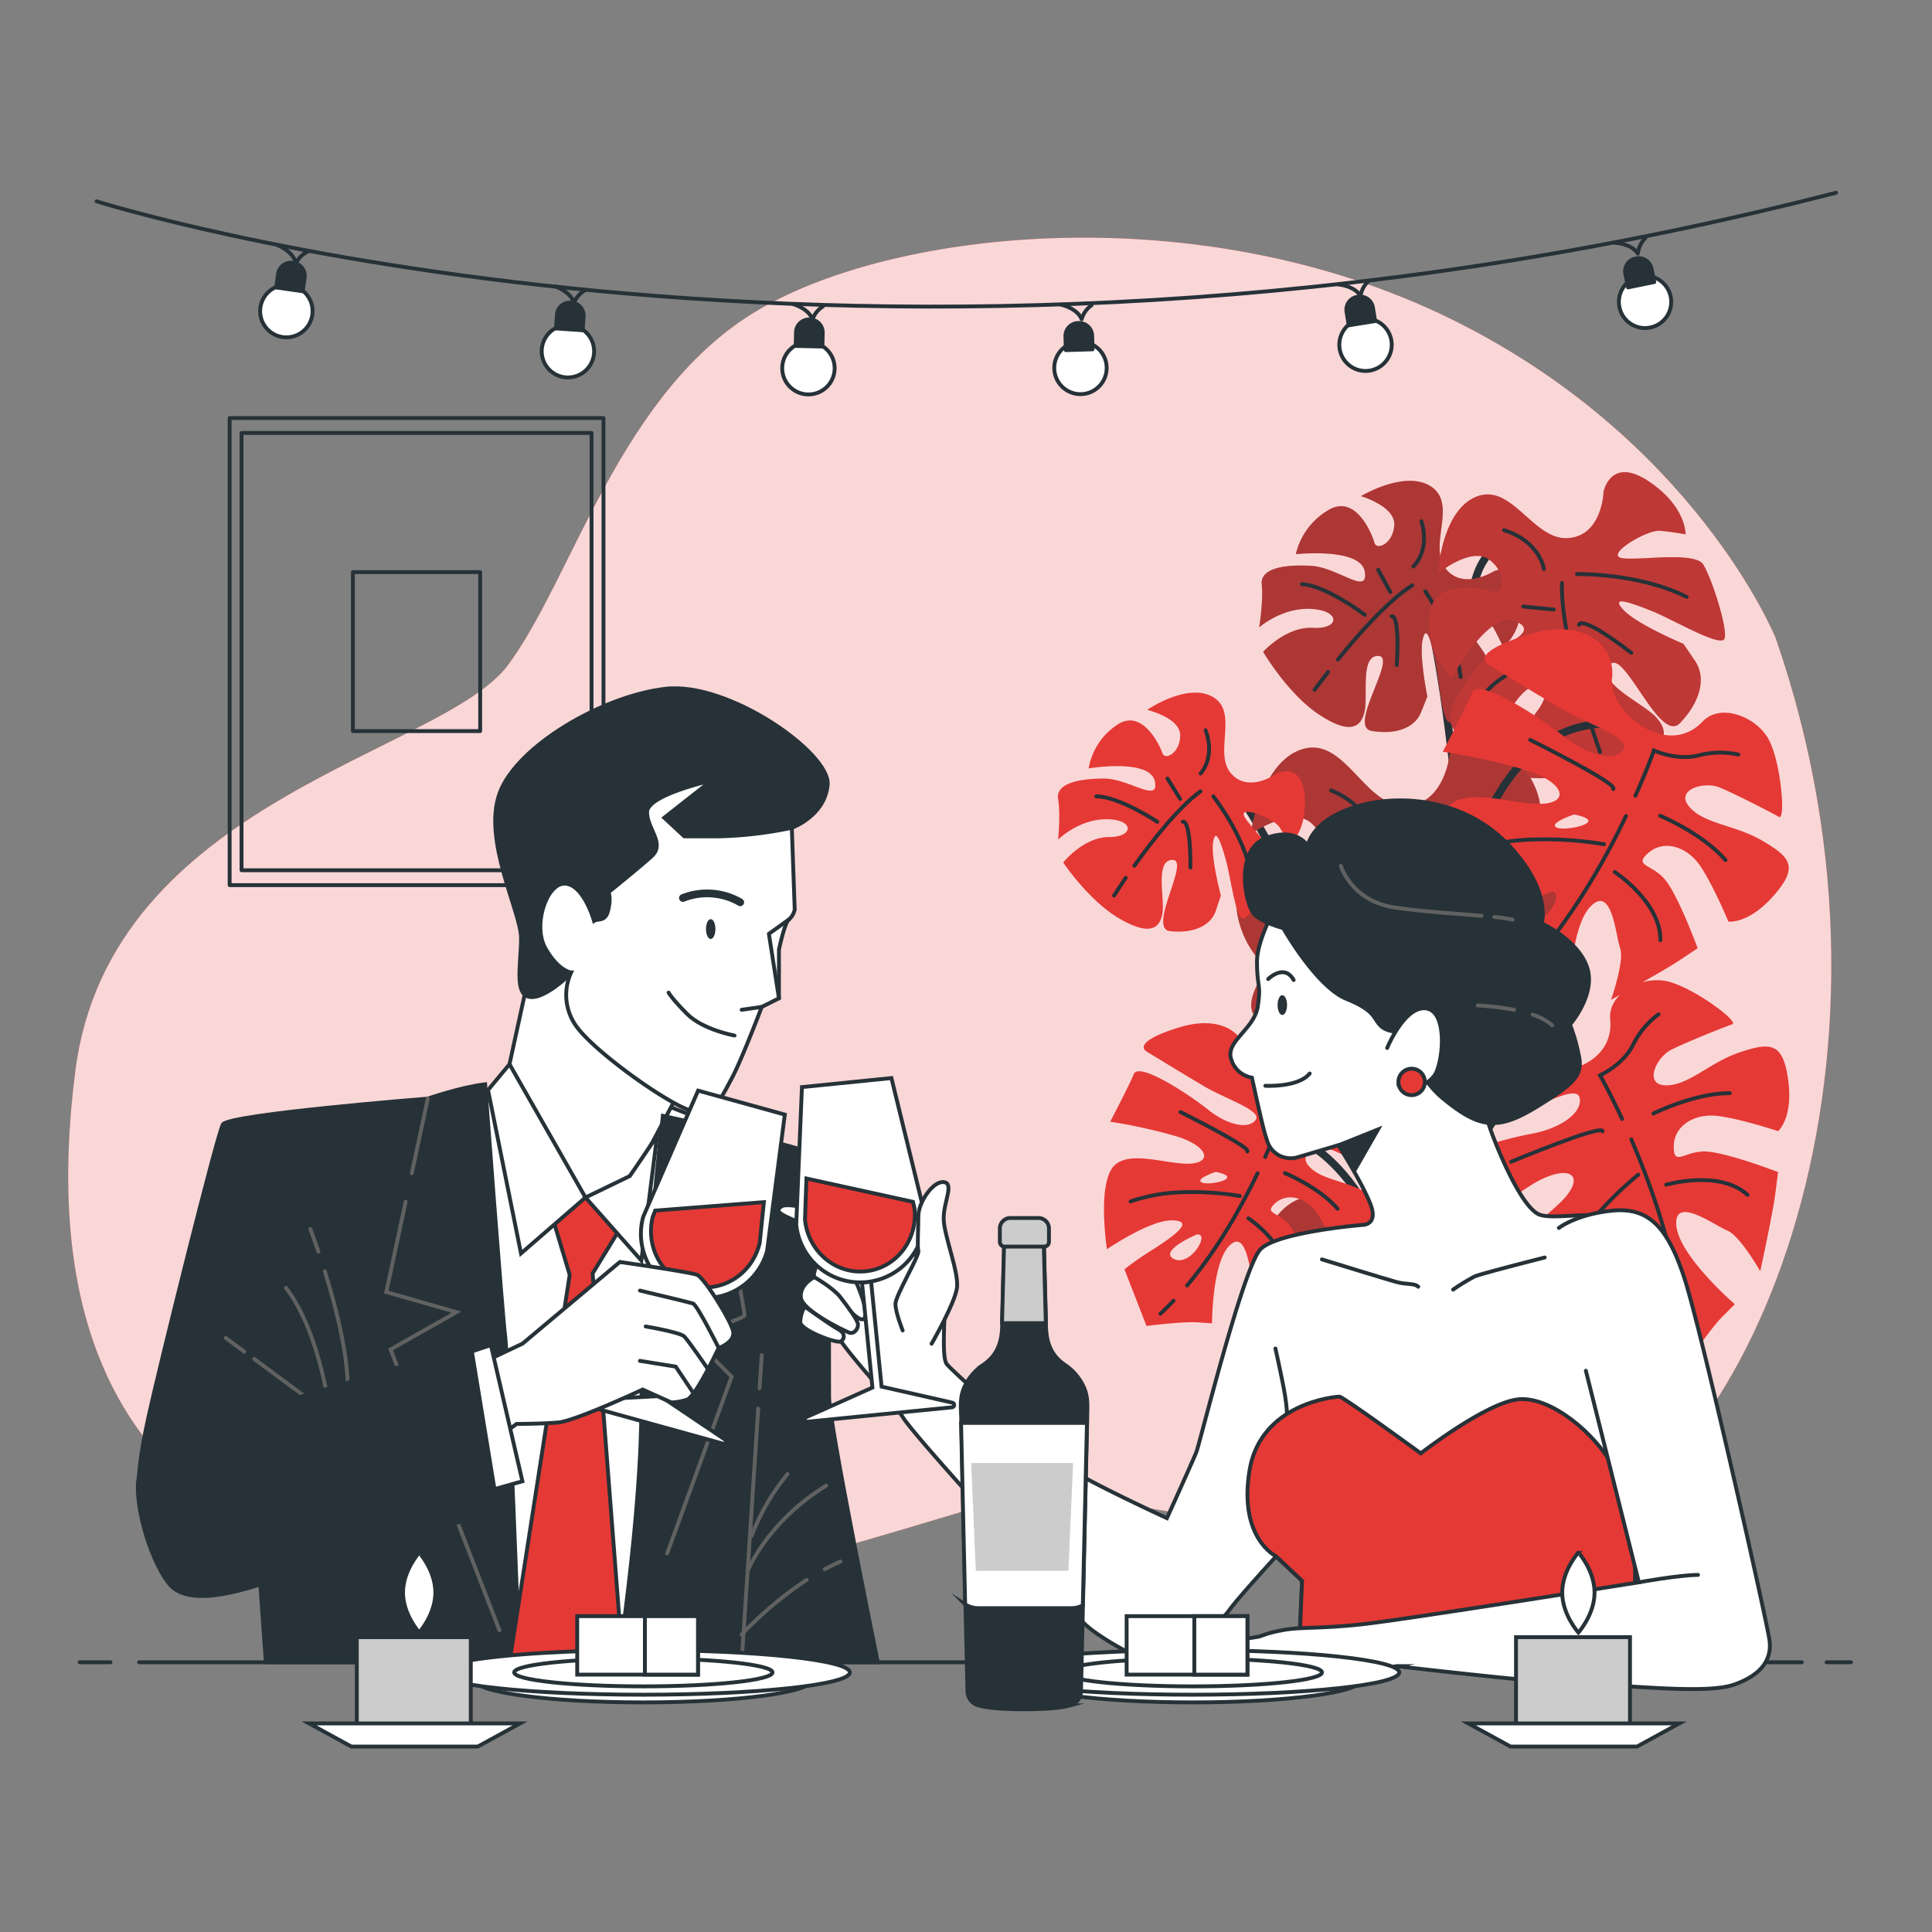 <svg xmlns="http://www.w3.org/2000/svg" viewBox="0 0 500 500"><rect x="0" y="0" width="500" height="500" fill="#808080" stroke="none"/><g id="freepik--background-simple--inject-210"><path d="M459.51,165.07s-21-52-85-83-142-23-178-2-48,69-65,92-103,35-112,105S34.18,390.33,92.34,406.7s113.17-2.63,157.17-15.63,100,21,151,8S498.54,277.34,459.51,165.07Z" style="fill:#E53935"></path><path d="M459.51,165.07s-21-52-85-83-142-23-178-2-48,69-65,92-103,35-112,105S34.18,390.33,92.34,406.7s113.17-2.63,157.17-15.63,100,21,151,8S498.54,277.34,459.51,165.07Z" style="fill:#fff;opacity:0.8"></path></g><g id="freepik--Plant--inject-210"><path d="M403.09,142.56S382.27,131,380.73,157.21s-5.4,224.87-5.4,224.87" style="fill:none;stroke:#263238;stroke-linecap:round;stroke-miterlimit:10;stroke-width:2px"></path><path d="M369.92,159.52s17,66,9.27,220.25" style="fill:none;stroke:#263238;stroke-linecap:round;stroke-miterlimit:10;stroke-width:2px"></path><path d="M386.6,147.84s-8,5.1-12.5-.74,3.07-16.54-3.63-21.11-18.25,2.41-18.25,2.41,8.9,2.61,8.62,7.47-4.58,6.69-5.15,4.57-4.81-12.82-12-8.37a17.89,17.89,0,0,0-8.33,11.35s16.82-1.8,17.84,4.53-6.9-1.1-13.84-1.51-13.27.61-12.82,4.82-.66,11.1-.66,11.1,5.88-5.22,13.52-4.77,7.35,5.31.4,4.9-12.9,6.2-12.9,6.2,6.33,10.82,14.37,16.17,10.94,3.43,11.88-.69-1.22-14.7,3.64-14.41-8.05,18.33-1.84,19.39,11.18-.73,12.82-4.82l1.63-4.08s-2.16-10.57-1.22-14.7,2.08.13,3.18,5.07,1.8,16.82,3.92,16.25,8.9-9.23,10.5-12.62-8.94-13.76-8.82-15.84,8.25,1.88,9.51,4a53.16,53.16,0,0,1,2.49,5s5.06-3.19,4.94-12.95S386.6,147.84,386.6,147.84Z" style="fill:#E53935"></path><path d="M386.6,147.84s-8,5.1-12.5-.74,3.07-16.54-3.63-21.11-18.25,2.41-18.25,2.41,8.9,2.61,8.62,7.47-4.58,6.69-5.15,4.57-4.81-12.82-12-8.37a17.89,17.89,0,0,0-8.33,11.35s16.82-1.8,17.84,4.53-6.9-1.1-13.84-1.51-13.27.61-12.82,4.82-.66,11.1-.66,11.1,5.88-5.22,13.52-4.77,7.35,5.31.4,4.9-12.9,6.2-12.9,6.2,6.33,10.82,14.37,16.17,10.94,3.43,11.88-.69-1.22-14.7,3.64-14.41-8.05,18.33-1.84,19.39,11.18-.73,12.82-4.82l1.63-4.08s-2.16-10.57-1.22-14.7,2.08.13,3.18,5.07,1.8,16.82,3.92,16.25,8.9-9.23,10.5-12.62-8.94-13.76-8.82-15.84,8.25,1.88,9.51,4a53.16,53.16,0,0,1,2.49,5s5.06-3.19,4.94-12.95S386.6,147.84,386.6,147.84Z" style="fill:#263238;opacity:0.3"></path><path d="M346.23,170.72c5.19-6.42,12.85-15.11,19.26-19.25" style="fill:none;stroke:#263238;stroke-linecap:round;stroke-miterlimit:10"></path><path d="M340.21,178.53s1.33-1.85,3.5-4.63" style="fill:none;stroke:#263238;stroke-linecap:round;stroke-miterlimit:10"></path><path d="M368.88,153.06s7.71,10.9,9.14,22.13" style="fill:none;stroke:#263238;stroke-linecap:round;stroke-miterlimit:10"></path><path d="M360.14,159.51s2.16-1.27,1.34,12.61" style="fill:none;stroke:#263238;stroke-linecap:round;stroke-miterlimit:10"></path><path d="M365.78,146.61s4.41-3.92,2.08-11.72" style="fill:none;stroke:#263238;stroke-linecap:round;stroke-miterlimit:10"></path><line x1="359.81" y1="153.22" x2="356.67" y2="147.46" style="fill:none;stroke:#263238;stroke-linecap:round;stroke-miterlimit:10"></line><path d="M353.2,159.1s-10-7.56-16.25-7.92" style="fill:none;stroke:#263238;stroke-linecap:round;stroke-miterlimit:10"></path><path d="M415,127.26s-.32,11.45-9.26,12-14.46-14.34-23.6-10.75-10,19.91-10,19.91,8.69-7.13,13.36-3.53,3.58,9.14,1.07,8.27-16.12-3.92-16.59,6.35a21.66,21.66,0,0,0,5.68,16.08s9.67-18.07,16.7-14.78-5.81,6.16-10.95,12.83-8.43,13.7-3.91,16.12S388.11,198,388.11,198s-1.23-9.44,4.43-16.78,10.32-3.74,5.18,2.93-2.58,17.15-2.58,17.15,15.15,1,26-3.37,10.9-8.61,7.41-12.36-15.55-8.8-11.95-13.47,12.87,20.55,18.16,15.06,6.89-11.7,3.92-16.12l-3-4.41s-12.06-5.05-15.54-8.8,1.54-2,7.23.26,18.07,9.67,18.94,7.16-3.16-15.2-5.47-19.11-19.87-.43-21.87-2,7.5-7,10.53-6.77a65.73,65.73,0,0,1,6.72.93s.27-7.23-9.58-13.77S415,127.26,415,127.26Z" style="fill:#E53935"></path><path d="M415,127.26s-.32,11.45-9.26,12-14.46-14.34-23.6-10.75-10,19.91-10,19.91,8.69-7.13,13.36-3.53,3.58,9.14,1.07,8.27-16.12-3.92-16.59,6.35a21.66,21.66,0,0,0,5.68,16.08s9.67-18.07,16.7-14.78-5.81,6.16-10.95,12.83-8.43,13.7-3.91,16.12S388.11,198,388.11,198s-1.23-9.44,4.43-16.78,10.32-3.74,5.18,2.93-2.58,17.15-2.58,17.15,15.15,1,26-3.37,10.9-8.61,7.41-12.36-15.55-8.8-11.95-13.47,12.87,20.55,18.16,15.06,6.89-11.7,3.92-16.12l-3-4.41s-12.06-5.05-15.54-8.8,1.54-2,7.23.26,18.07,9.67,18.94,7.16-3.16-15.2-5.47-19.11-19.87-.43-21.87-2,7.5-7,10.53-6.77a65.73,65.73,0,0,1,6.72.93s.27-7.23-9.58-13.77S415,127.26,415,127.26Z" style="fill:#263238;opacity:0.2"></path><path d="M410.37,183.28c-2.89-9.58-6.37-23.16-6.15-32.41" style="fill:none;stroke:#263238;stroke-linecap:round;stroke-miterlimit:10"></path><path d="M414.09,194.63s-.94-2.6-2.25-6.66" style="fill:none;stroke:#263238;stroke-linecap:round;stroke-miterlimit:10"></path><path d="M408.13,148.57s16.17-.3,28.39,5.93" style="fill:none;stroke:#263238;stroke-linecap:round;stroke-miterlimit:10"></path><path d="M408.63,161.71s.21-3,13.55,7.25" style="fill:none;stroke:#263238;stroke-linecap:round;stroke-miterlimit:10"></path><path d="M399.56,147.28s-.92-7.09-10.32-10.08" style="fill:none;stroke:#263238;stroke-linecap:round;stroke-miterlimit:10"></path><line x1="402.11" y1="157.75" x2="394.21" y2="156.97" style="fill:none;stroke:#263238;stroke-linecap:round;stroke-miterlimit:10"></line><path d="M403.49,168.38s-14.38,4.87-19,10.87" style="fill:none;stroke:#263238;stroke-linecap:round;stroke-miterlimit:10"></path><path d="M319.05,203.47s45.49,58.34,44.72,174.75" style="fill:none;stroke:#263238;stroke-linecap:round;stroke-miterlimit:10;stroke-width:2px"></path><path d="M375.13,195.52s-1.44,13.19-11.81,13S348,190.59,337.1,193.87s-13.46,22-13.46,22,10.69-7.41,15.74-2.82,3.28,10.89.46,9.65-18.23-6-19.75,5.76a25.14,25.14,0,0,0,5,19.09S338,227.64,345.8,232.11s-7.28,6.55-13.84,13.76-11,15-6,18.23,11.54,10.5,11.54,10.5-.52-11,6.7-19,12.27-3.34,5.71,3.87-4.6,19.55-4.6,19.55,17.37,2.63,30.3-1.43,13.38-8.92,9.71-13.57-17.11-11.62-12.52-16.67,12.91,24.93,19.54,19.1,9-12.86,6-18.23l-3-5.38s-13.44-7-17.11-11.62,2-2.16,8.33,1,19.93,12.86,21.18,10-2.22-17.84-4.52-22.56-22.88-2.37-25.05-4.34,9.32-7.34,12.79-6.82a76.72,76.72,0,0,1,7.68,1.71s1-8.33-9.77-16.79S375.13,195.52,375.13,195.52Z" style="fill:#E53935"></path><path d="M375.13,195.52s-1.44,13.19-11.81,13S348,190.59,337.1,193.87s-13.46,22-13.46,22,10.69-7.41,15.74-2.82,3.28,10.89.46,9.65-18.23-6-19.75,5.76a25.14,25.14,0,0,0,5,19.09S338,227.64,345.8,232.11s-7.28,6.55-13.84,13.76-11,15-6,18.23,11.54,10.5,11.54,10.5-.52-11,6.7-19,12.27-3.34,5.71,3.87-4.6,19.55-4.6,19.55,17.37,2.63,30.3-1.43,13.38-8.92,9.71-13.57-17.11-11.62-12.52-16.67,12.91,24.93,19.54,19.1,9-12.86,6-18.23l-3-5.38s-13.44-7-17.11-11.62,2-2.16,8.33,1,19.93,12.86,21.18,10-2.22-17.84-4.52-22.56-22.88-2.37-25.05-4.34,9.32-7.34,12.79-6.82a76.72,76.72,0,0,1,7.68,1.71s1-8.33-9.77-16.79S375.13,195.52,375.13,195.52Z" style="fill:#263238;opacity:0.3"></path><path d="M364.53,259.72c-2.43-11.32-5.16-27.32-4-38" style="fill:none;stroke:#263238;stroke-linecap:round;stroke-miterlimit:10"></path><path d="M367.75,273.17s-.84-3.08-2-7.89" style="fill:none;stroke:#263238;stroke-linecap:round;stroke-miterlimit:10"></path><path d="M365.22,219.46s18.69,1.19,32.2,9.52" style="fill:none;stroke:#263238;stroke-linecap:round;stroke-miterlimit:10"></path><path d="M364.56,234.67s.52-3.47,14.95,9.65" style="fill:none;stroke:#263238;stroke-linecap:round;stroke-miterlimit:10"></path><path d="M355.45,217.16s-.39-8.27-10.95-12.6" style="fill:none;stroke:#263238;stroke-linecap:round;stroke-miterlimit:10"></path><line x1="357.41" y1="229.49" x2="348.36" y2="227.85" style="fill:none;stroke:#263238;stroke-linecap:round;stroke-miterlimit:10"></line><path d="M358,241.89s-17.06,4.25-23,10.74" style="fill:none;stroke:#263238;stroke-linecap:round;stroke-miterlimit:10"></path><path d="M375.13,311.69s-1.44,13.18-11.81,13S348,306.76,337.1,310s-13.46,22-13.46,22,10.69-7.41,15.74-2.81,3.28,10.89.46,9.64-18.23-6-19.75,5.76a25.12,25.12,0,0,0,5,19.09S338,343.81,345.8,348.27,338.52,354.83,332,362s-11,15-6,18.23,11.54,10.5,11.54,10.5-.52-11,6.7-18.95,12.27-3.34,5.71,3.87-4.6,19.54-4.6,19.54,17.37,2.63,30.3-1.43,13.38-8.91,9.71-13.57-17.11-11.62-12.52-16.67,12.91,24.93,19.54,19.1,9-12.85,6-18.23l-3-5.38s-13.44-7-17.11-11.62,2-2.16,8.33,1,19.93,12.86,21.18,10-2.22-17.84-4.52-22.56-22.88-2.37-25.05-4.34,9.32-7.34,12.79-6.81a75,75,0,0,1,7.68,1.7s1-8.32-9.77-16.79S375.13,311.69,375.13,311.69Z" style="fill:#E53935"></path><path d="M375.13,311.69s-1.44,13.18-11.81,13S348,306.76,337.1,310s-13.46,22-13.46,22,10.69-7.41,15.74-2.81,3.28,10.89.46,9.64-18.23-6-19.75,5.76a25.12,25.12,0,0,0,5,19.09S338,343.81,345.8,348.27,338.52,354.83,332,362s-11,15-6,18.23,11.54,10.5,11.54,10.5-.52-11,6.7-18.95,12.27-3.34,5.71,3.87-4.6,19.54-4.6,19.54,17.37,2.63,30.3-1.43,13.38-8.91,9.71-13.57-17.11-11.62-12.52-16.67,12.91,24.93,19.54,19.1,9-12.85,6-18.23l-3-5.38s-13.44-7-17.11-11.62,2-2.16,8.33,1,19.93,12.86,21.18,10-2.22-17.84-4.52-22.56-22.88-2.37-25.05-4.34,9.32-7.34,12.79-6.81a75,75,0,0,1,7.68,1.7s1-8.32-9.77-16.79S375.13,311.69,375.13,311.69Z" style="fill:#263238;opacity:0.3"></path><path d="M364.53,375.89c-2.43-11.32-5.16-27.33-4-38" style="fill:none;stroke:#263238;stroke-linecap:round;stroke-miterlimit:10"></path><path d="M367.75,389.34s-.84-3.09-2-7.9" style="fill:none;stroke:#263238;stroke-linecap:round;stroke-miterlimit:10"></path><path d="M365.22,335.62s18.69,1.19,32.2,9.53" style="fill:none;stroke:#263238;stroke-linecap:round;stroke-miterlimit:10"></path><path d="M364.56,350.84s.52-3.48,14.95,9.65" style="fill:none;stroke:#263238;stroke-linecap:round;stroke-miterlimit:10"></path><path d="M355.45,333.32s-.39-8.26-10.95-12.6" style="fill:none;stroke:#263238;stroke-linecap:round;stroke-miterlimit:10"></path><line x1="357.41" y1="345.65" x2="348.36" y2="344.01" style="fill:none;stroke:#263238;stroke-linecap:round;stroke-miterlimit:10"></line><path d="M358,358.05s-17.06,4.25-23,10.74" style="fill:none;stroke:#263238;stroke-linecap:round;stroke-miterlimit:10"></path><path d="M336.78,295.21s29.54,10.43,32.38,83.79L363,239.7" style="fill:none;stroke:#263238;stroke-linecap:round;stroke-miterlimit:10;stroke-width:2px"></path><path d="M407.71,279c-38.55-6.94-38.55,100-38.55,100" style="fill:none;stroke:#263238;stroke-linecap:round;stroke-miterlimit:10;stroke-width:2px"></path><path d="M373.79,378.22s-22.36-190.94,42.4-190.94" style="fill:none;stroke:#263238;stroke-linecap:round;stroke-miterlimit:10;stroke-width:2px"></path><path d="M393,274.35c-5.26-5.93-16.45-5.93-23,9.21s-.66,12.51-.66,12.51,12.5-3.95,20.4-6.59,18.43-9.21,19.09-5.26-5.27,7.9-12.51,9.21S370,300,372,304s6.58,15.8,6.58,15.8a167.64,167.64,0,0,1,17.77-13.16c8.56-5.27,13.83-3.29,9.22,2.63s-17.77,12.51-15.14,20.4,18.43,17.78,18.43,17.78,2-16.46,6.58-21.72,4.61.65,3.29,9.87a107.56,107.56,0,0,0-1.31,11.85L435.81,354s6.58-9.88,9.87-13.17l3.29-3.29s-14.48-12.5-15.14-20.4,9.87,0,13.17,1.31S455.55,329,455.55,329s3.29-15.14,3.95-20.41l.66-5.26S446.34,298,441.07,298s-7.9,3.95-7.9-1.32,5.27-8.55,11.19-7.89,15.8,3.95,15.8,3.95,3.95-3.3,2.63-13.17-4.61-9.87-12.5-7.24-13.17,8.56-19.09,8.56-2.63-7.24,1.32-9.22,13.82-5.92,15.79-6.58-10.53-9.87-17.11-11.19-15.11,3.32-14.48,9.87C418,277.64,398.29,280.27,393,274.35Z" style="fill:#E53935"></path><path d="M435.39,342.12q.3,3,.42,5.94" style="fill:none;stroke:#263238;stroke-linecap:round;stroke-miterlimit:10"></path><path d="M422.17,294.86c4.62,10.69,10,25.42,12.39,40.79" style="fill:none;stroke:#263238;stroke-linecap:round;stroke-miterlimit:10"></path><path d="M419.8,289.58c-3.26-7-5.71-11.29-5.71-11.29s5.92-2.63,8.55-7.89a21.86,21.86,0,0,1,6.58-7.9" style="fill:none;stroke:#263238;stroke-linecap:round;stroke-miterlimit:10"></path><path d="M391.05,300.67s23.69-9.87,23.69-7.89" style="fill:none;stroke:#263238;stroke-linecap:round;stroke-miterlimit:10"></path><path d="M427.91,288.17s10.53-5.27,19.74-5.27" style="fill:none;stroke:#263238;stroke-linecap:round;stroke-miterlimit:10"></path><path d="M424,304a91,91,0,0,0-12.51,12.51,56.68,56.68,0,0,0-9.21,15.14" style="fill:none;stroke:#263238;stroke-linecap:round;stroke-miterlimit:10"></path><path d="M431.2,306.6s13.82-4,21.06,2.63" style="fill:none;stroke:#263238;stroke-linecap:round;stroke-miterlimit:10"></path><path d="M456.24,217.66c-7.17-4.24-15.1-4.33-19-8.8s3.74-6.74,7.82-5.05,13.54,6.55,15.33,7.61.55-14.42-2.77-20.25-12.41-9.23-16.95-4.47c-9.57,10.06-24.51-3.13-23.49-11s-6.31-16.31-22.06-11.35-9.87,7.7-9.87,7.7,11.18,6.85,18.35,11.09,19,7.88,16.49,11-9.42,1.2-15.16-3.41S382.72,175.15,381,179.23s-7.61,15.32-7.61,15.32A167.63,167.63,0,0,1,395,199.34c9.58,3,11.54,8.28,4.05,8.69S378,202.81,373.73,210s-1.34,25.57-1.34,25.57,13.72-9.3,20.72-9.27,2.52,3.91-5.3,9A106.2,106.2,0,0,0,378,242l7.11,18.23s11.77-1.5,16.41-1.17l4.65.33s-.05-19.14,5.48-24.81,6.47,7.45,7.64,10.8-2.35,13.37-2.35,13.37,13.59-7.44,18-10.4l4.41-2.95s-5.09-13.89-8.54-17.87-8.16-3.37-4.18-6.83,9.91-1.63,13.3,3.28,7.37,14.51,7.37,14.51,5.07.83,11.67-6.64S463.4,221.9,456.24,217.66ZM394,238.73c-5.27-2.63,7.24-7.9,7.24-7.9C405.79,230.17,399.21,241.36,394,238.73Zm8.86-24.57c-2.24-1.13,4.49-3.37,4.49-3.37C417,212.66,405.06,215.28,402.81,214.16Z" style="fill:#E53935"></path><path d="M393.81,252.14q-2.06,2.18-4.23,4.21" style="fill:none;stroke:#263238;stroke-linecap:round;stroke-miterlimit:10"></path><path d="M420.82,211.18c-5,10.49-12.66,24.18-22.68,36.09" style="fill:none;stroke:#263238;stroke-linecap:round;stroke-miterlimit:10"></path><path d="M423.25,205.92c3.16-7.06,4.78-11.71,4.78-11.71s5.87,2.75,11.57,1.28a22,22,0,0,1,10.28-.21" style="fill:none;stroke:#263238;stroke-linecap:round;stroke-miterlimit:10"></path><path d="M396,191.48s23,11.42,21.5,12.72" style="fill:none;stroke:#263238;stroke-linecap:round;stroke-miterlimit:10"></path><path d="M429.64,211.12s10.88,4.5,16.92,11.46" style="fill:none;stroke:#263238;stroke-linecap:round;stroke-miterlimit:10"></path><path d="M415.12,218.49a91.16,91.16,0,0,0-17.64-1.24,56.62,56.62,0,0,0-17.48,3" style="fill:none;stroke:#263238;stroke-linecap:round;stroke-miterlimit:10"></path><path d="M417.88,225.68s12,7.85,11.82,17.64" style="fill:none;stroke:#263238;stroke-linecap:round;stroke-miterlimit:10"></path><path d="M354,308.86c-5.77-3.41-12.15-3.48-15.27-7.08s3-5.42,6.29-4.06,10.9,5.27,12.34,6.12.44-11.6-2.23-16.3-10-7.43-13.64-3.59c-7.71,8.09-19.72-2.52-18.9-8.84S317.47,262,304.8,266s-7.95,6.2-7.95,6.2,9,5.51,14.76,8.92,15.33,6.34,13.27,8.82-7.57,1-12.19-2.73-17.89-12.53-19.25-9.25-6.13,12.34-6.13,12.34a135,135,0,0,1,17.38,3.85c7.71,2.42,9.29,6.66,3.26,7s-17-4.2-20.39,1.57-1.08,20.57-1.08,20.57,11-7.48,16.68-7.46,2,3.15-4.27,7.21a86.09,86.09,0,0,0-7.89,5.45l5.72,14.67s9.47-1.21,13.21-.94l3.74.26s0-15.4,4.41-20,5.21,6,6.14,8.69-1.88,10.76-1.88,10.76,10.93-6,14.48-8.37l3.55-2.38s-4.09-11.17-6.87-14.37-6.57-2.72-3.37-5.5,8-1.31,10.7,2.63,5.94,11.69,5.94,11.69,4.08.66,9.39-5.35S359.73,312.27,354,308.86Zm-50.13,17c-4.24-2.12,5.83-6.36,5.83-6.36C313.37,318.93,308.07,327.94,303.83,325.82ZM311,306c-1.81-.9,3.61-2.71,3.61-2.71C322.41,304.84,312.77,307,311,306Z" style="fill:#E53935"></path><path d="M303.72,336.61c-1.1,1.16-2.24,2.3-3.4,3.39" style="fill:none;stroke:#263238;stroke-linecap:round;stroke-miterlimit:10"></path><path d="M325.46,303.64c-4.06,8.45-10.19,19.47-18.25,29.05" style="fill:none;stroke:#263238;stroke-linecap:round;stroke-miterlimit:10"></path><path d="M327.42,299.42c2.54-5.68,3.84-9.43,3.84-9.43s4.73,2.21,9.31,1a17.59,17.59,0,0,1,8.28-.16" style="fill:none;stroke:#263238;stroke-linecap:round;stroke-miterlimit:10"></path><path d="M305.51,287.8S324,297,322.81,298" style="fill:none;stroke:#263238;stroke-linecap:round;stroke-miterlimit:10"></path><path d="M332.55,303.6s8.76,3.62,13.62,9.22" style="fill:none;stroke:#263238;stroke-linecap:round;stroke-miterlimit:10"></path><path d="M320.87,309.53a73.25,73.25,0,0,0-14.2-1,45.68,45.68,0,0,0-14.06,2.39" style="fill:none;stroke:#263238;stroke-linecap:round;stroke-miterlimit:10"></path><path d="M323.09,315.32s9.69,6.32,9.51,14.19" style="fill:none;stroke:#263238;stroke-linecap:round;stroke-miterlimit:10"></path><path d="M330.44,200.17s-7.24,5.27-11.84,0,2-15.79-4.61-19.74-17.11,3.29-17.11,3.29,8.55,2,8.55,6.58-3.95,6.58-4.6,4.61-5.27-11.85-11.85-7.24a17,17,0,0,0-7.24,11.19s15.79-2.64,17.11,3.29-6.58-.66-13.16-.66-12.51,1.32-11.85,5.27,0,10.53,0,10.53,5.26-5.27,12.5-5.27,7.24,4.61.66,4.61-11.84,6.58-11.84,6.58,6.58,9.87,14.48,14.48,10.53,2.63,11.19-1.31-2-13.83,2.63-13.83-6.58,17.77-.66,18.43,10.53-1.31,11.85-5.26l1.31-3.95s-2.63-9.88-2-13.82,2,0,3.29,4.6,2.63,15.8,4.61,15.14,7.9-9.21,9.21-12.5-9.21-12.51-9.21-14.48,7.9,1.31,9.21,3.29a50.73,50.73,0,0,1,2.64,4.6s4.6-3.29,3.94-12.5S330.44,200.17,330.44,200.17Z" style="fill:#E53935"></path><path d="M293.57,224.05c4.55-6.36,11.3-15,17.13-19.27" style="fill:none;stroke:#263238;stroke-linecap:round;stroke-miterlimit:10"></path><path d="M288.32,231.77s1.16-1.83,3-4.57" style="fill:none;stroke:#263238;stroke-linecap:round;stroke-miterlimit:10"></path><path d="M314,206.1s7.9,9.87,9.87,20.4" style="fill:none;stroke:#263238;stroke-linecap:round;stroke-miterlimit:10"></path><path d="M306.09,212.68s2-1.32,2,11.85" style="fill:none;stroke:#263238;stroke-linecap:round;stroke-miterlimit:10"></path><path d="M310.7,200.17s3.95-3.95,1.31-11.19" style="fill:none;stroke:#263238;stroke-linecap:round;stroke-miterlimit:10"></path><line x1="305.43" y1="206.76" x2="302.14" y2="201.49" style="fill:none;stroke:#263238;stroke-linecap:round;stroke-miterlimit:10"></line><path d="M299.51,212.68s-9.87-6.58-15.8-6.58" style="fill:none;stroke:#263238;stroke-linecap:round;stroke-miterlimit:10"></path><path d="M395.15,384.52s-7.24,5.27-11.84,0,2-15.79-4.61-19.74-17.11,3.29-17.11,3.29,8.55,2,8.55,6.58-3.95,6.58-4.61,4.61-5.26-11.85-11.84-7.24a16.94,16.94,0,0,0-7.24,11.19s15.79-2.64,17.11,3.29-6.58-.66-13.16-.66-12.51,1.31-11.85,5.26,0,10.54,0,10.54,5.26-5.27,12.5-5.27,7.24,4.61.66,4.61-11.85,6.58-11.85,6.58,6.59,9.87,14.49,14.48,10.53,2.63,11.18-1.32-2-13.82,2.64-13.82-6.58,17.77-.66,18.43S378,424,379.36,420.06l1.31-3.94s-2.63-9.88-2-13.83,2,0,3.29,4.61,2.63,15.8,4.61,15.14,7.9-9.22,9.21-12.51-9.21-12.5-9.21-14.48,7.9,1.32,9.21,3.29a50.42,50.42,0,0,1,2.63,4.61s4.61-3.29,3.95-12.5S395.15,384.52,395.15,384.52Z" style="fill:#E53935"></path><path d="M358.28,408.39c4.55-6.35,11.3-15,17.13-19.26" style="fill:none;stroke:#263238;stroke-linecap:round;stroke-miterlimit:10"></path><path d="M353,416.12s1.16-1.83,3-4.58" style="fill:none;stroke:#263238;stroke-linecap:round;stroke-miterlimit:10"></path><path d="M378.7,390.45s7.9,9.87,9.87,20.4" style="fill:none;stroke:#263238;stroke-linecap:round;stroke-miterlimit:10"></path><path d="M370.8,397s2-1.32,2,11.85" style="fill:none;stroke:#263238;stroke-linecap:round;stroke-miterlimit:10"></path><path d="M375.41,384.52s3.95-3.95,1.31-11.19" style="fill:none;stroke:#263238;stroke-linecap:round;stroke-miterlimit:10"></path><line x1="370.14" y1="391.1" x2="366.85" y2="385.84" style="fill:none;stroke:#263238;stroke-linecap:round;stroke-miterlimit:10"></line><path d="M364.22,397s-9.87-6.58-15.8-6.58" style="fill:none;stroke:#263238;stroke-linecap:round;stroke-miterlimit:10"></path></g><g id="freepik--Picture--inject-210"><rect x="59.43" y="108.19" width="96.75" height="120.88" style="fill:none;stroke:#263238;stroke-linecap:round;stroke-linejoin:round"></rect><rect x="62.51" y="112.05" width="90.58" height="113.17" style="fill:none;stroke:#263238;stroke-linecap:round;stroke-linejoin:round"></rect><rect x="91.33" y="148.06" width="32.94" height="41.15" style="fill:none;stroke:#263238;stroke-linecap:round;stroke-linejoin:round"></rect></g><g id="freepik--light-bulbs--inject-210"><path d="M25,52.1s197.84,62.77,450.16-2.22" style="fill:none;stroke:#263238;stroke-linecap:round;stroke-linejoin:round"></path><path d="M80.82,81.48a6.78,6.78,0,1,1-5.75-7.67A6.77,6.77,0,0,1,80.82,81.48Z" style="fill:#fff;stroke:#263238;stroke-linecap:round;stroke-linejoin:round"></path><path d="M75.31,68h.18a3.37,3.37,0,0,1,3.37,3.37v3.55a0,0,0,0,1,0,0H71.93a0,0,0,0,1,0,0V71.39A3.37,3.37,0,0,1,75.31,68Z" transform="translate(10.79 -9.89) rotate(8.08)" style="fill:#263238;stroke:#263238;stroke-linecap:round;stroke-linejoin:round"></path><path d="M72,63.53s3.92,1.56,4.58,4.62a6.7,6.7,0,0,1,3.14-3.09" style="fill:none;stroke:#263238;stroke-linecap:round;stroke-linejoin:round"></path><path d="M153.74,91.36a6.78,6.78,0,1,1-6.31-7.22A6.79,6.79,0,0,1,153.74,91.36Z" style="fill:#fff;stroke:#263238;stroke-linecap:round;stroke-linejoin:round"></path><path d="M147.5,78.32h.18a3.37,3.37,0,0,1,3.37,3.37v3.55a0,0,0,0,1,0,0h-6.92a0,0,0,0,1,0,0V81.69a3.37,3.37,0,0,1,3.37-3.37Z" transform="translate(5.88 -9.82) rotate(3.89)" style="fill:#263238;stroke:#263238;stroke-linecap:round;stroke-linejoin:round"></path><path d="M143.64,74.11s4,1.27,4.91,4.27a6.67,6.67,0,0,1,2.91-3.31" style="fill:none;stroke:#263238;stroke-linecap:round;stroke-linejoin:round"></path><path d="M216,95.46a6.78,6.78,0,1,1-6.63-6.94A6.78,6.78,0,0,1,216,95.46Z" style="fill:#fff;stroke:#263238;stroke-linecap:round;stroke-linejoin:round"></path><path d="M209.37,82.7h.18a3.37,3.37,0,0,1,3.37,3.37v3.55a0,0,0,0,1,0,0H206a0,0,0,0,1,0,0V86.07A3.37,3.37,0,0,1,209.37,82.7Z" transform="translate(2.01 -4.74) rotate(1.3)" style="fill:#263238;stroke:#263238;stroke-linecap:round;stroke-linejoin:round"></path><path d="M205.17,78.68s4.08,1.08,5.1,4A6.67,6.67,0,0,1,213,79.28" style="fill:none;stroke:#263238;stroke-linecap:round;stroke-linejoin:round"></path><path d="M286.4,95a6.78,6.78,0,1,1-7-6.55A6.77,6.77,0,0,1,286.4,95Z" style="fill:#fff;stroke:#263238;stroke-linecap:round;stroke-linejoin:round"></path><path d="M279.23,82.64h.18A3.37,3.37,0,0,1,282.78,86v3.55a0,0,0,0,1,0,0h-6.92a0,0,0,0,1,0,0V86A3.37,3.37,0,0,1,279.23,82.64Z" transform="matrix(1, -0.03, 0.03, 1, -2.71, 9.34)" style="fill:#263238;stroke:#263238;stroke-linecap:round;stroke-linejoin:round"></path><path d="M274.61,78.86s4.14.86,5.32,3.76A6.63,6.63,0,0,1,282.49,79" style="fill:none;stroke:#263238;stroke-linecap:round;stroke-linejoin:round"></path><path d="M360.09,88.14a6.78,6.78,0,1,1-7.78-5.61A6.78,6.78,0,0,1,360.09,88.14Z" style="fill:#fff;stroke:#263238;stroke-linecap:round;stroke-linejoin:round"></path><path d="M351.85,76.74H352a3.37,3.37,0,0,1,3.37,3.37v3.55a0,0,0,0,1,0,0h-6.92a0,0,0,0,1,0,0V80.11A3.37,3.37,0,0,1,351.85,76.74Z" transform="translate(-8.29 57.26) rotate(-9.19)" style="fill:#263238;stroke:#263238;stroke-linecap:round;stroke-linejoin:round"></path><path d="M346.35,73.62s4.21.32,5.75,3a6.63,6.63,0,0,1,2.08-3.88" style="fill:none;stroke:#263238;stroke-linecap:round;stroke-linejoin:round"></path><path d="M432.37,76.77a6.77,6.77,0,1,1-8-5.27A6.78,6.78,0,0,1,432.37,76.77Z" style="fill:#fff;stroke:#263238;stroke-linecap:round;stroke-linejoin:round"></path><path d="M423.79,65.73H424a3.37,3.37,0,0,1,3.37,3.37v3.55a0,0,0,0,1,0,0h-6.92a0,0,0,0,1,0,0V69.1a3.37,3.37,0,0,1,3.37-3.37Z" transform="matrix(0.98, -0.2, 0.2, 0.98, -5.23, 87.27)" style="fill:#263238;stroke:#263238;stroke-linecap:round;stroke-linejoin:round"></path><path d="M418,62.86s4.22.14,5.87,2.79a6.69,6.69,0,0,1,1.92-4" style="fill:none;stroke:#263238;stroke-linecap:round;stroke-linejoin:round"></path></g><g id="freepik--character-1--inject-210"><polygon points="134.09 277.27 128.89 282.47 124.44 283.21 128.15 430.19 171.18 430.19 183.04 290.26 162.27 282.1 134.09 277.27" style="fill:#fff;stroke:#263238;stroke-linecap:round;stroke-miterlimit:10"></polygon><path d="M125.56,280.61s4.45,59.71,5.19,65.28,3.71,84.3,3.71,84.3H68.81S67,406,67,403s-31.1-19.92-31.1-19.92,0-5,2.57-16.56C41.34,353.44,56.2,293.59,57.69,291s53-6.68,53-6.68S119.25,281.35,125.56,280.61Z" style="fill:#263238;stroke:#263238;stroke-linecap:round;stroke-miterlimit:10"></path><path d="M65.78,351.69l19.72,14.6s-2.59-21.52-11.5-33" style="fill:none;stroke:#616161;stroke-linecap:round;stroke-miterlimit:10"></path><line x1="58.43" y1="346.26" x2="63.24" y2="349.82" style="fill:none;stroke:#616161;stroke-linecap:round;stroke-miterlimit:10"></line><path d="M84.06,329c3,9.57,6.56,23.43,5.89,33.18" style="fill:none;stroke:#616161;stroke-linecap:round;stroke-miterlimit:10"></path><path d="M80.31,318.07s.87,2.25,2.09,5.85" style="fill:none;stroke:#616161;stroke-linecap:round;stroke-miterlimit:10"></path><polyline points="104.99 311.01 99.97 334.39 118.14 339.58 101.08 349.23 129.26 421.92" style="fill:none;stroke:#616161;stroke-linecap:round;stroke-miterlimit:10"></polyline><line x1="110.72" y1="284.32" x2="106.57" y2="303.64" style="fill:none;stroke:#616161;stroke-linecap:round;stroke-miterlimit:10"></line><polygon points="142.99 315.11 147.44 329.94 131.86 430.19 161.16 430.19 153.37 329.57 161.53 316.22 154.11 303.24 142.99 315.11" style="fill:#E53935;stroke:#263238;stroke-linecap:round;stroke-miterlimit:10"></polygon><path d="M136.31,255l-4.45,20.4s10,26,19.66,34.49c0,0,8.9-2.59,11.5-5.56a69.45,69.45,0,0,0,5.93-8.9l6.68-12.61s-15.21-11.5-17.44-16.69S152.63,242,152.63,242Z" style="fill:#fff;stroke:#263238;stroke-linecap:round;stroke-miterlimit:10"></path><path d="M204.92,214.23s8.53-3,9.28-11.13-25.59-26.7-41.91-24.85-38.57,14.84-43,27.07,5.56,30.79,5.56,37.46S133,257.25,137.05,258s11.87-6.68,13.36-9.27,11.49-1.49,14.83-9.27,7.79-17.06,17.06-18.18S202,216.82,204.92,214.23Z" style="fill:#263238;stroke:#263238;stroke-linecap:round;stroke-miterlimit:10"></path><path d="M153.74,238.33s-2.59-9.27-7.41-9.64-8.53,10.76-5.2,16.69,6.68,6.3,6.68,6.3a13.84,13.84,0,0,0,1.48,14.1c5.2,7,25.22,21.14,30.41,21.88s7.05-3.71,9.65-8.53,7.79-18.54,7.79-18.54l4.45-2.23V245.75s1.48-7.05,2.59-7.79a4.63,4.63,0,0,0,1.49-2.59l-.75-21.14A102.58,102.58,0,0,1,186,216.45h-8.9l-5.19-4.82L184.16,202s-16.69,3.71-16.69,8.16,4.82,8.16,1.11,11.49-11.13,9.28-11.13,9.28.74,1.11,0,4.45S154.86,237.59,153.74,238.33Z" style="fill:#fff;stroke:#263238;stroke-linecap:round;stroke-miterlimit:10"></path><path d="M185.15,240.44c0,1.42-.55,2.57-1.22,2.57s-1.22-1.15-1.22-2.57.54-2.56,1.22-2.56S185.15,239,185.15,240.44Z" style="fill:#263238"></path><path d="M176.74,232.4a17.08,17.08,0,0,1,14.83,1.11" style="fill:none;stroke:#263238;stroke-linecap:round;stroke-miterlimit:10;stroke-width:2px"></path><polyline points="204.18 237.96 198.99 241.67 201.59 258.36" style="fill:none;stroke:#263238;stroke-linecap:round;stroke-miterlimit:10"></polyline><line x1="197.14" y1="260.59" x2="191.94" y2="261.33" style="fill:none;stroke:#263238;stroke-linecap:round;stroke-miterlimit:10"></line><path d="M190.09,268s-8.16-1.48-12.24-5.56-4.82-5.56-4.82-5.56" style="fill:none;stroke:#263238;stroke-linecap:round;stroke-miterlimit:10"></path><polygon points="131.86 275.42 126.3 282.1 134.83 324.38 151.52 309.91 131.86 275.42" style="fill:#fff;stroke:#263238;stroke-linecap:round;stroke-miterlimit:10"></polygon><polygon points="151.52 309.91 163.01 304.35 170.06 293.96 165.98 326.23 151.52 309.91" style="fill:#fff;stroke:#263238;stroke-linecap:round;stroke-miterlimit:10"></polygon><path d="M171.55,288.77s-5.57,49-5.57,75.66-5.93,65.76-5.93,65.76h67.13s-12.61-61.68-12.61-68.73,0-59.34-1.12-61.56S171.55,288.77,171.55,288.77Z" style="fill:#263238;stroke:#263238;stroke-linecap:round;stroke-miterlimit:10"></path><path d="M184.16,293.22s8.53,46,8.53,47.1-14.1,5.2-14.1,5.2l10.76,10.75-16.7,45.78" style="fill:none;stroke:#616161;stroke-linecap:round;stroke-miterlimit:10"></path><line x1="196.57" y1="359.29" x2="197.14" y2="350.71" style="fill:none;stroke:#616161;stroke-linecap:round;stroke-miterlimit:10"></line><line x1="191.94" y1="430.19" x2="196.23" y2="364.55" style="fill:none;stroke:#616161;stroke-linecap:round;stroke-miterlimit:10"></line><path d="M213.43,406.11c1.35-.72,2.72-1.39,4.1-2" style="fill:none;stroke:#616161;stroke-linecap:round;stroke-miterlimit:10"></path><path d="M191.94,423a98.42,98.42,0,0,1,16.85-14.15" style="fill:none;stroke:#616161;stroke-linecap:round;stroke-miterlimit:10"></path><path d="M193.43,406.71s4.82-12.61,20.4-22.25" style="fill:none;stroke:#616161;stroke-linecap:round;stroke-miterlimit:10"></path><path d="M194.54,397.44a56.44,56.44,0,0,1,9.27-15.95" style="fill:none;stroke:#616161;stroke-linecap:round;stroke-miterlimit:10"></path><path d="M171.92,362l7.28-26.34-2.28-.63-7.29,26.33-18.88,1a.59.59,0,0,0-.13,1.16l17.87,4.94.77.21,17.87,4.95a.59.59,0,0,0,.48-1.06Z" style="fill:#fff;stroke:#263238;stroke-linecap:round;stroke-miterlimit:10"></path><path d="M178.06,335.34h0a16.63,16.63,0,0,1-11.59-20.46l14.2-32.63,22.44,6.21-4.59,35.29A16.63,16.63,0,0,1,178.06,335.34Z" style="fill:#fff;stroke:#263238;stroke-linecap:round;stroke-miterlimit:10"></path><path d="M197.69,311.11l-1.08,10.59c-1.92,8-9.69,12.94-17.34,11.09h0C171.62,330.94,167,323,168.9,315l.67-1.7Z" style="fill:#E53935;stroke:#263238;stroke-linecap:round;stroke-miterlimit:10"></path><path d="M160.42,326.6s18.17,2.6,20,3.34,8.53,11.5,9.27,14.46-3.71,4.45-3.71,4.45-5.93,12.61-8.16,13.36a14.32,14.32,0,0,1-4.08.74l-7.42-3.34s-17.43,8.16-21.88,8.53-10.75.37-10.75.37l-7,5.19-4.82-19.65,13.35-6.31Z" style="fill:#fff;stroke:#263238;stroke-linecap:round;stroke-miterlimit:10"></path><path d="M165.61,334s12.61,3,13.72,3.34S186,348.85,186,348.85" style="fill:none;stroke:#263238;stroke-linecap:round;stroke-miterlimit:10"></path><path d="M167.1,343.29s8.9,1.48,10,2.6,5.93,8.16,5.93,8.16" style="fill:none;stroke:#263238;stroke-linecap:round;stroke-miterlimit:10"></path><polyline points="165.61 352.19 174.88 353.68 179.33 360.35" style="fill:none;stroke:#263238;stroke-linecap:round;stroke-miterlimit:10"></polyline><polygon points="127.04 348.11 135.2 383.35 123.33 386.68 115.91 351.82 127.04 348.11" style="fill:#fff;stroke:#263238;stroke-linecap:round;stroke-miterlimit:10"></polygon><path d="M121.85,348.11l7,42.65S79.57,406,72.89,408.2s-23.57,8.7-29.13,1.65S34.49,387.23,36,382s6.12-11.19,28.12-16.69C75.84,362.42,121.85,348.11,121.85,348.11Z" style="fill:#263238;stroke:#263238;stroke-linecap:round;stroke-miterlimit:10"></path><line x1="169.88" y1="409.65" x2="166.35" y2="419.32" style="fill:none;stroke:#263238;stroke-linecap:round;stroke-miterlimit:10"></line></g><g id="freepik--Table--inject-210"><line x1="472.72" y1="430.19" x2="479.03" y2="430.19" style="fill:none;stroke:#263238;stroke-linecap:round;stroke-miterlimit:10"></line><line x1="36.01" y1="430.19" x2="466.31" y2="430.19" style="fill:none;stroke:#263238;stroke-linecap:round;stroke-miterlimit:10"></line><line x1="20.63" y1="430.19" x2="28.59" y2="430.19" style="fill:none;stroke:#263238;stroke-linecap:round;stroke-miterlimit:10"></line></g><g id="freepik--character-2--inject-210"><path d="M332.49,230.42s-7.18,11.67-7.18,18.41,1.1,5.8.2,11.64-8.28,9-6.93,13.49A6.78,6.78,0,0,0,324,278.9s2.69,12.56,3.59,15.26c.12.36.22.71.32,1a6.35,6.35,0,0,0,4.23,4.32l.07,0a6.34,6.34,0,0,0,3.66,0l10.57-3.13s7.18,11.67,8.53,16.16-2.25,4.49-2.25,4.49-22,1.79-26.48,6.28S310.5,373.6,309.6,375.84,302,392.9,302,392.9s-16.6-7.63-24.23-12.12S246.32,354.75,245,353s-.45-11.67-.45-17.05-2.69-8.08-12.56-14.36-27.38-10.78-29.63-9.43,0,2.24,4,4,14.36,9,14.36,9-5.83,10.32-6.28,15.26,15.26,20.19,19.3,26.48,44,49.37,46.23,52.51,14.81,10.32,19.3,11.22,16.61-10.77,18.85-13.91,12.12-13.92,12.12-13.92l6.73,6.29-.9,20.64H445.15s-9.42-100.08-17-109.51-24.24-4-29.63-5.84-13-22-13.46-24.23a73.57,73.57,0,0,0-2.25-7.18s2.25-7.63-2.69-22-18.85-19.74-29.17-25.13S335.19,225.93,332.49,230.42Z" style="fill:#fff;stroke:#263238;stroke-linecap:round;stroke-miterlimit:10"></path><path d="M214.39,325.54a1.87,1.87,0,0,0-2.54.86c-.67,1.39-1.48,3.36-1.09,4.13.62,1.25,6.55,5.62,8.11,7.49s4.37,4.68,5,2.81-1.25-6.56-2.19-8.74C220.93,330.33,217.14,327,214.39,325.54Z" style="fill:#fff;stroke:#263238;stroke-linecap:round;stroke-miterlimit:10"></path><path d="M210.76,330.53s-3.79,1.78-3.51,5.2,11,8.53,12.38,9.1,2.42-.85,2.42-2-2.7-4.7-4.55-7.11S210.76,330.53,210.76,330.53Z" style="fill:#fff;stroke:#263238;stroke-linecap:round;stroke-miterlimit:10"></path><path d="M208.25,338.14a8.56,8.56,0,0,0-1.14,4c0,2.13,9.53,5.69,10.53,5s1.14-2.14-.71-3.13S208.25,338.14,208.25,338.14Z" style="fill:#fff;stroke:#263238;stroke-linecap:round;stroke-miterlimit:10"></path><path d="M342.12,325.93s16.61,5.13,19.3,5.86,4.64.24,5.62,1.22" style="fill:none;stroke:#263238;stroke-linecap:round;stroke-miterlimit:10"></path><path d="M376.07,333.74a53.75,53.75,0,0,1,5.62-3.42c1.71-.73,18.08-4.88,18.08-4.88" style="fill:none;stroke:#263238;stroke-linecap:round;stroke-miterlimit:10"></path><path d="M330.08,349s2.14,9.57,2.57,12.76a39.1,39.1,0,0,1,.43,4.14l-1.72,4.47" style="fill:none;stroke:#263238;stroke-linecap:round;stroke-miterlimit:10"></path><path d="M333.09,260.1c0,1.42-.55,2.57-1.23,2.57s-1.22-1.15-1.22-2.57.55-2.56,1.22-2.56S333.09,258.68,333.09,260.1Z" style="fill:#263238"></path><path d="M327.47,281s8.55.48,11.48-3.18" style="fill:none;stroke:#263238;stroke-linecap:round;stroke-miterlimit:10"></path><path d="M328.2,253.38s4.15-4.15,6.6.25" style="fill:none;stroke:#263238;stroke-linecap:round;stroke-miterlimit:10"></path><polygon points="346.41 296.4 356.63 292.3 350.47 303.04 346.41 296.4" style="fill:#263238;stroke:#263238;stroke-linecap:round;stroke-miterlimit:10"></polygon><path d="M330.25,402.77s-9.75-4.65-6.88-22.19,22.32-19.13,23.27-19.13,21.05,14.67,21.05,14.67,17.22-13.39,25.51-14S413,371,417.76,380s5.42,26.78,5.42,26.78l-.32,23.6H336.08l.9-21.27Z" style="fill:#E53935;stroke:#263238;stroke-linecap:round;stroke-miterlimit:10"></path><path d="M228.15,358.86l-2.71-27.19-2.36.24,2.7,27.19-17.14,7.68a.61.61,0,0,0,.31,1.16l18.33-1.83.79-.08,18.32-1.82a.61.61,0,0,0,.08-1.2Z" style="fill:#fff;stroke:#263238;stroke-linecap:round;stroke-miterlimit:10"></path><path d="M224.26,331.8h0a16.63,16.63,0,0,1-18.2-14.9l1.48-35.56L230.7,279l8.46,34.57A16.63,16.63,0,0,1,224.26,331.8Z" style="fill:#fff;stroke:#263238;stroke-linecap:round;stroke-miterlimit:10"></path><path d="M208.71,305l-.38,10.64c.81,8.17,7.82,14.15,15.65,13.37h0c7.84-.78,13.53-8,12.71-16.19l-.42-1.78Z" style="fill:#E53935;stroke:#263238;stroke-linecap:round;stroke-miterlimit:10"></path><path d="M338.46,218.94s-2.93-5.12-11-1.95-5.13,17.59-2.69,19.79,7.33,3.41,7.33,3.41,8.55,15.15,16.36,18.32,6.84,5.13,9,7.09,6.6,1.46,7.57,1.46-.73,9.77,8.55,17.34,13.92,8.31,24.18,2,12-8.31,10.75-13.68a46.11,46.11,0,0,0-2.2-7.57s6.84-7.82,4.4-14.9S399,239,399,239s2.69-8.55-8.79-20.51-28.58-13.19-39.81-9.53S338.46,218.94,338.46,218.94Z" style="fill:#263238;stroke:#263238;stroke-linecap:round;stroke-miterlimit:10"></path><path d="M386.73,237.31a42.73,42.73,0,0,1,4.73.69" style="fill:none;stroke:#616161;stroke-linecap:round;stroke-miterlimit:10"></path><path d="M347,224.07s2.68,9,13.68,10.75c7.28,1.13,16.07,1.62,22.74,2.18" style="fill:none;stroke:#616161;stroke-linecap:round;stroke-miterlimit:10"></path><path d="M396.64,262.59a14.09,14.09,0,0,1,5.08,2.76" style="fill:none;stroke:#616161;stroke-linecap:round;stroke-miterlimit:10"></path><path d="M382.42,260.22a67.09,67.09,0,0,1,9.42,1.12" style="fill:none;stroke:#616161;stroke-linecap:round;stroke-miterlimit:10"></path><path d="M410.42,354.75l13.71,54.75s-59.95,9.57-71.43,10.84-16.58.64-21,1.6a28.63,28.63,0,0,0-5.74,1.59s-19.77,3.19-24.24,4.79-9.88,2.55-8.93,3.5,6.06,1.6,8,1.6,32.85,1.27,33.81,1.27,10.84.64,13.39-.32,13.39-3.18,13.39-3.18S402.45,436,411.7,436s29.65,2.55,37,0,9.88-6.7,9.25-11.48-17.54-79.94-22-93.65-9.56-18.5-18.81-17.54-13.71,4.46-13.71,4.46" style="fill:#fff;stroke:#263238;stroke-linecap:round;stroke-miterlimit:10"></path><path d="M424.13,409.5s10.53-1.91,15.31-1.91" style="fill:#fff;stroke:#263238;stroke-linecap:round;stroke-miterlimit:10"></path><path d="M241.1,347.76s5.93-10.3,6.55-14.36-3.43-13.73-3.43-18.1,2.81-9.06,0-9.37-6.55,5.31-6.55,8.74-.32,7.8,0,9.05-5.93,11.55-5.93,13.74,1.87,6.86,1.87,6.86" style="fill:#fff;stroke:#263238;stroke-linecap:round;stroke-miterlimit:10"></path><path d="M359,271.21S363.62,260,369.23,261s4.16,14.41,2,17.34h0a7.51,7.51,0,0,1-6.46,3,7.93,7.93,0,0,1-2.82-.57" style="fill:#fff;stroke:#263238;stroke-linecap:round;stroke-miterlimit:10"></path><path d="M368.75,280a3.42,3.42,0,1,0-3.42,3.42A3.42,3.42,0,0,0,368.75,280Z" style="fill:#E53935;stroke:#263238;stroke-linecap:round;stroke-miterlimit:10"></path></g><g id="freepik--Dishes--inject-210"><ellipse cx="308.69" cy="434.81" rx="43.6" ry="5.77" style="fill:#fff;stroke:#263238;stroke-linecap:round;stroke-miterlimit:10"></ellipse><path d="M362.13,432.82c0,3.18-23.92,5.77-53.44,5.77s-53.44-2.59-53.44-5.77,23.93-5.77,53.44-5.77S362.13,429.63,362.13,432.82Z" style="fill:#fff;stroke:#263238;stroke-linecap:round;stroke-miterlimit:10"></path><path d="M342.13,432.82c0,2-15,3.61-33.44,3.61s-33.43-1.62-33.43-3.61,15-3.61,33.43-3.61S342.13,430.83,342.13,432.82Z" style="fill:#fff;stroke:#263238;stroke-linecap:round;stroke-miterlimit:10"></path><rect x="291.57" y="418.26" width="31.26" height="15.13" style="fill:#fff;stroke:#263238;stroke-linecap:round;stroke-miterlimit:10"></rect><rect x="309.09" y="418.26" width="13.74" height="15.13" style="fill:#fff;stroke:#263238;stroke-linecap:round;stroke-miterlimit:10"></rect><ellipse cx="166.5" cy="434.81" rx="43.6" ry="5.77" style="fill:#fff;stroke:#263238;stroke-linecap:round;stroke-miterlimit:10"></ellipse><path d="M219.94,432.82c0,3.18-23.93,5.77-53.44,5.77s-53.44-2.59-53.44-5.77,23.93-5.77,53.44-5.77S219.94,429.63,219.94,432.82Z" style="fill:#fff;stroke:#263238;stroke-linecap:round;stroke-miterlimit:10"></path><path d="M199.93,432.82c0,2-15,3.61-33.43,3.61s-33.43-1.62-33.43-3.61,15-3.61,33.43-3.61S199.93,430.83,199.93,432.82Z" style="fill:#fff;stroke:#263238;stroke-linecap:round;stroke-miterlimit:10"></path><rect x="149.38" y="418.26" width="31.26" height="15.13" style="fill:#fff;stroke:#263238;stroke-linecap:round;stroke-miterlimit:10"></rect><rect x="166.9" y="418.26" width="13.74" height="15.13" style="fill:#fff;stroke:#263238;stroke-linecap:round;stroke-miterlimit:10"></rect></g><g id="freepik--Bottle--inject-210"><path d="M280.63,359.32a13.69,13.69,0,0,0-5-6.07c-4.19-2.84-5-6.71-4.95-11.5l-.52-20-3.91-.26v-.16l-1.22.08-1.22-.08v.16l-3.91.26-.52,20c.06,4.79-.76,8.66-4.95,11.5a13.69,13.69,0,0,0-5,6.07c-1.1,2.67-.72,5.14-.66,7.92l.24,10.27q.3,13.71.62,27.42.28,12.68.58,25.36l.17,7.41a3.85,3.85,0,0,0,2.82,3.65c1.92.53,5,1,11.87,1s9.95-.47,11.87-1a3.86,3.86,0,0,0,2.82-3.65l.17-7.41q.28-12.69.58-25.36.31-13.71.62-27.42l.24-10.27C281.35,364.46,281.73,362,280.63,359.32Z" style="fill:#263238;stroke:#263238;stroke-linecap:round;stroke-miterlimit:10"></path><path d="M248.72,368.25l.21,9.26q.3,13.71.62,27.42l.23,10.26a6.37,6.37,0,0,0,3.45,1h24a6.5,6.5,0,0,0,3-.73l.24-10.54q.31-13.71.62-27.42l.21-9.26Z" style="fill:#fff;stroke:#263238;stroke-linecap:round;stroke-miterlimit:10"></path><polygon points="276.51 406.52 252.54 406.52 251.34 378.63 277.71 378.63 276.51 406.52" style="fill:#ccc"></polygon><path d="M266.21,321.51v-.16l-1.22.08-1.22-.08v.16l-3.91.26-.52,20v.66h11.3v-.66l-.52-20Z" style="fill:#ccc;stroke:#263238;stroke-linecap:round;stroke-miterlimit:10"></path><path d="M261.5,315.22h7.26a2.71,2.71,0,0,1,2.71,2.71v3.45a1.24,1.24,0,0,1-1.24,1.24H260a1.24,1.24,0,0,1-1.24-1.24v-3.45A2.71,2.71,0,0,1,261.5,315.22Z" style="fill:#ccc;stroke:#263238;stroke-linecap:round;stroke-miterlimit:10"></path></g><g id="freepik--Candles--inject-210"><rect x="92.34" y="423.7" width="29.5" height="25.51" style="fill:#ccc;stroke:#263238;stroke-linecap:round;stroke-miterlimit:10"></rect><polygon points="123.67 452 90.91 452 79.99 446.02 134.6 446.02 123.67 452" style="fill:#fff;stroke:#263238;stroke-linecap:round;stroke-miterlimit:10"></polygon><path d="M112.67,412.14c0,5.72-4.18,10.36-4.18,10.36s-4.19-4.64-4.19-10.36,4.19-10.36,4.19-10.36S112.67,406.42,112.67,412.14Z" style="fill:#fff;stroke:#263238;stroke-linecap:round;stroke-miterlimit:10"></path><rect x="392.34" y="423.7" width="29.5" height="25.51" style="fill:#ccc;stroke:#263238;stroke-linecap:round;stroke-miterlimit:10"></rect><polygon points="423.68 452 390.91 452 379.99 446.02 434.6 446.02 423.68 452" style="fill:#fff;stroke:#263238;stroke-linecap:round;stroke-miterlimit:10"></polygon><path d="M412.67,412.14c0,5.72-4.18,10.36-4.18,10.36s-4.19-4.64-4.19-10.36,4.19-10.36,4.19-10.36S412.67,406.42,412.67,412.14Z" style="fill:#fff;stroke:#263238;stroke-linecap:round;stroke-miterlimit:10"></path></g></svg>